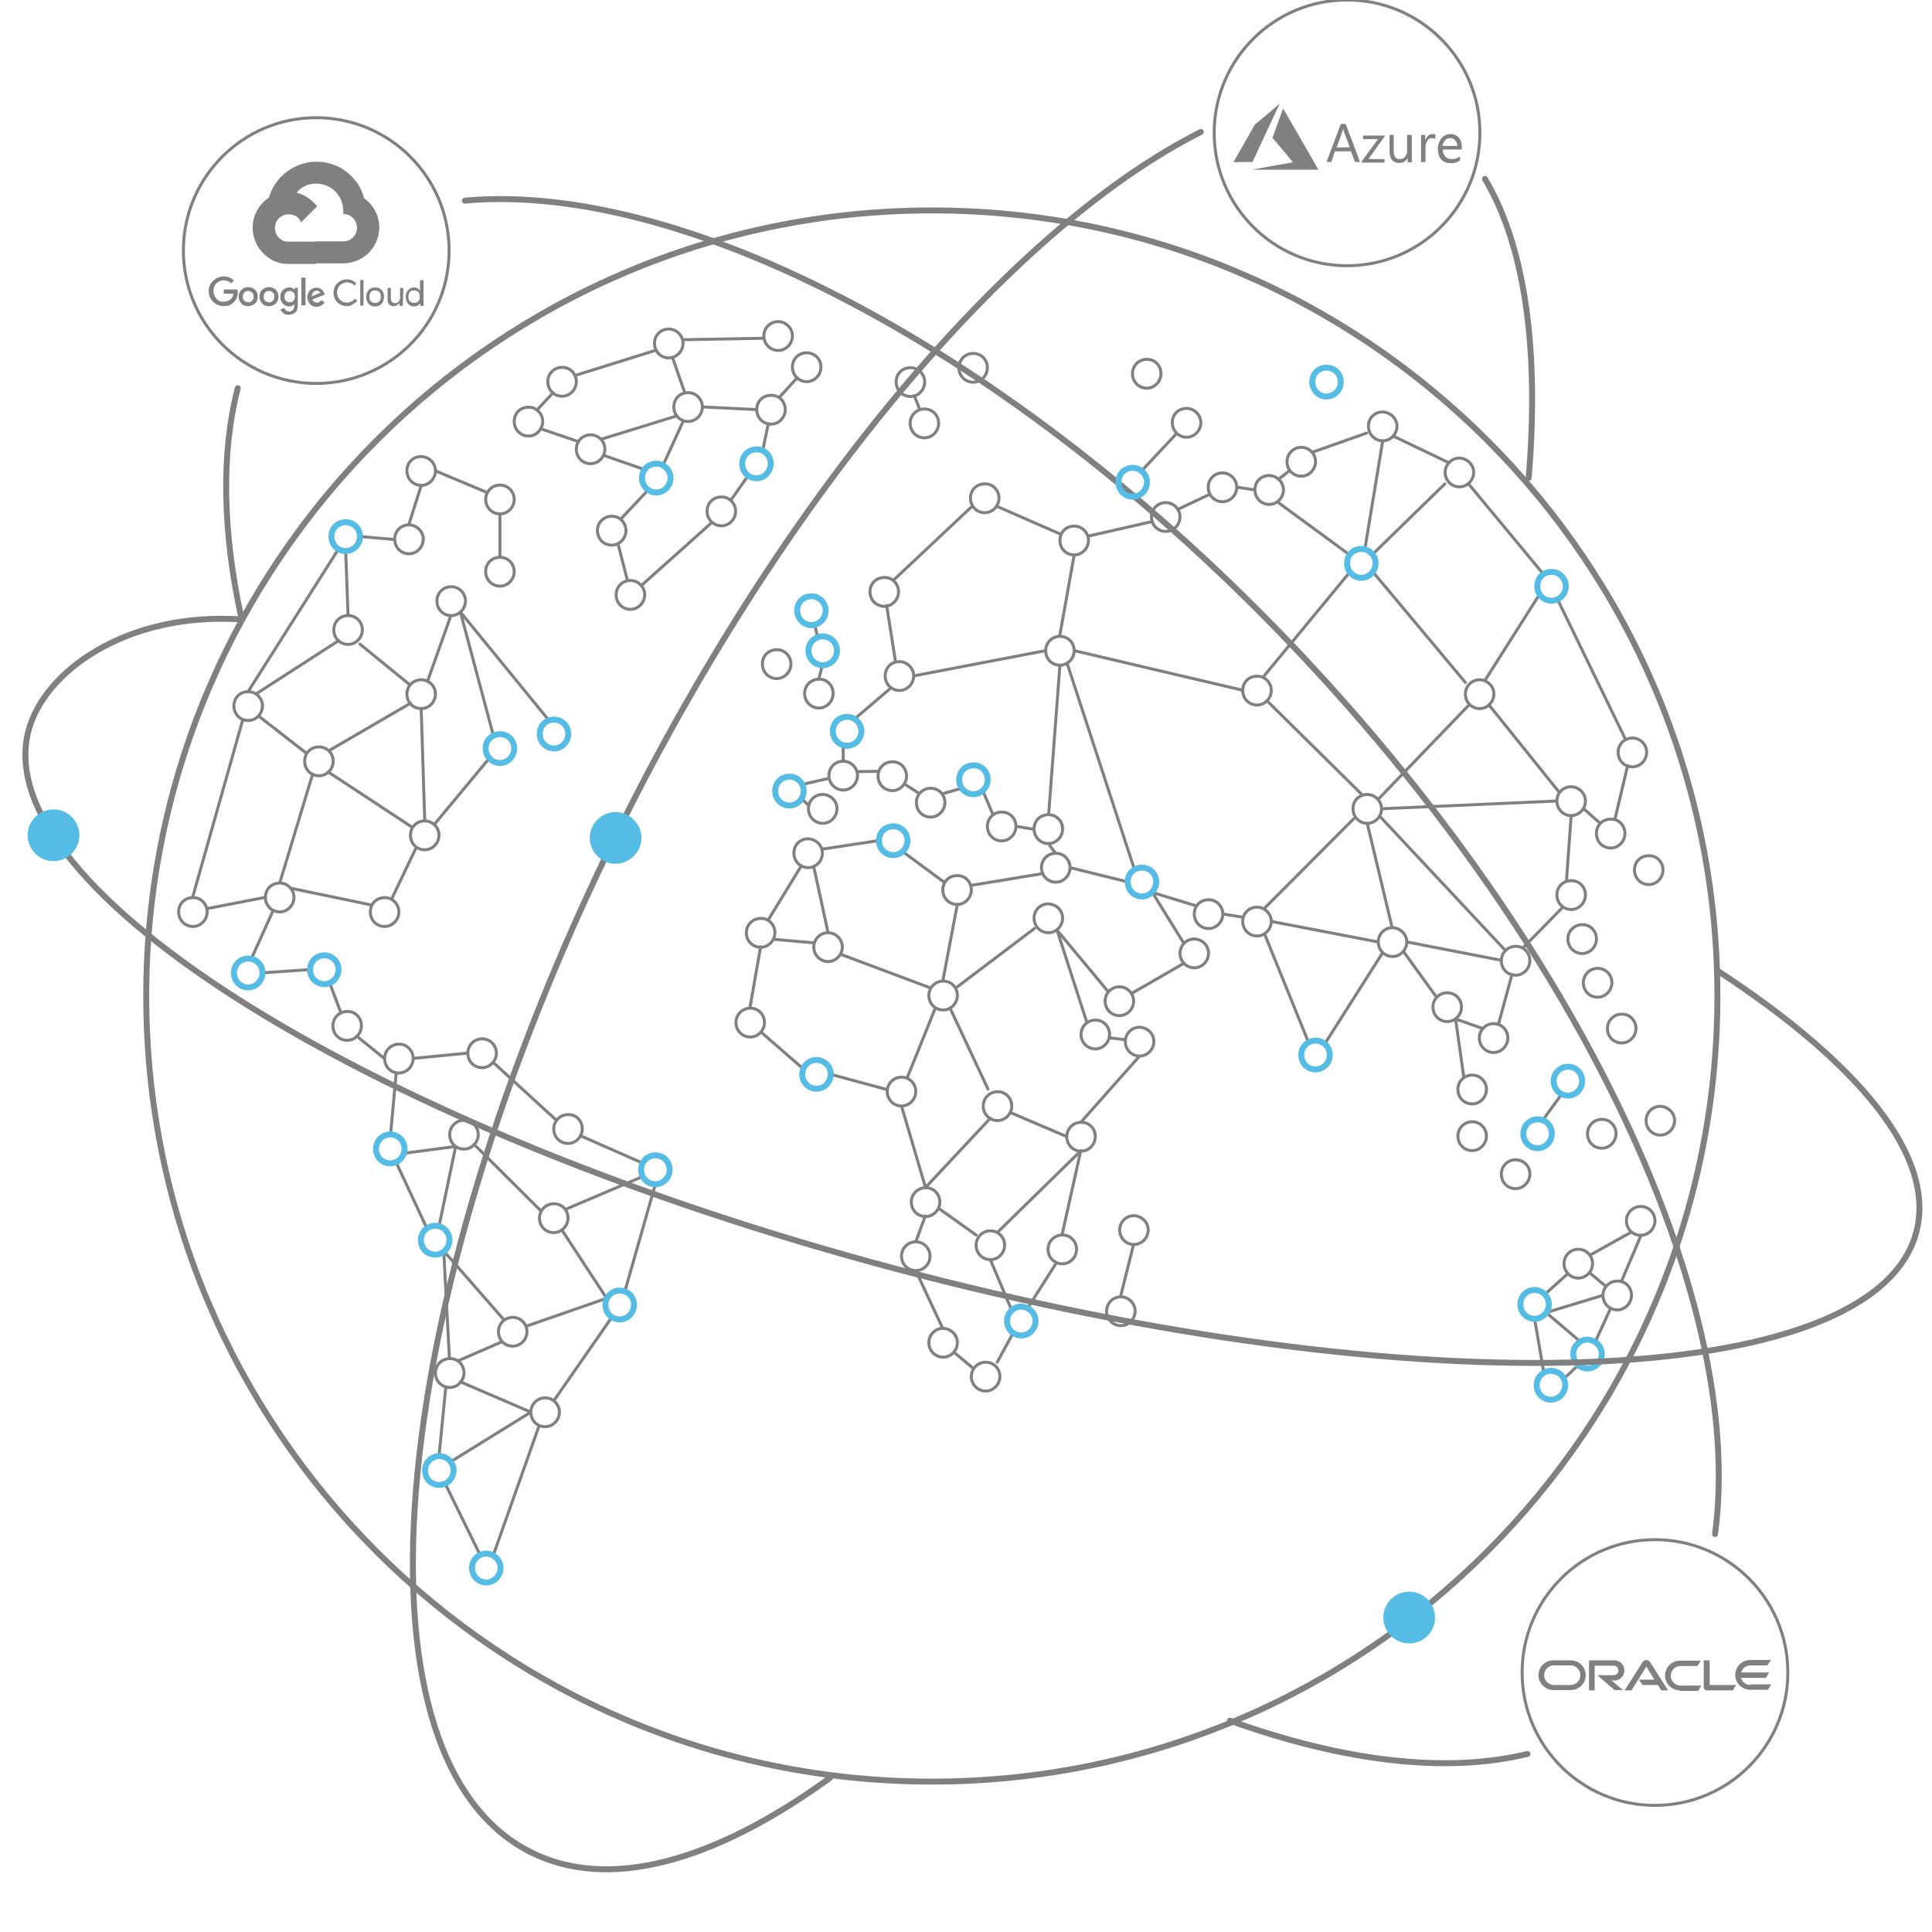 <?xml version="1.0" encoding="utf-8"?>
<!-- Generator: Adobe Illustrator 24.3.0, SVG Export Plug-In . SVG Version: 6.00 Build 0)  -->
<svg version="1.1" id="Layer_1" xmlns="http://www.w3.org/2000/svg" xmlns:xlink="http://www.w3.org/1999/xlink" x="0px" y="0px"
	 viewBox="0 0 650 650" style="enable-background:new 0 0 650 650;" xml:space="preserve">
<style type="text/css">
	.vpnremote0{fill:none;stroke:#808080;stroke-miterlimit:10;}
	.vpnremote1{fill:none;stroke:#808080;stroke-linecap:round;stroke-linejoin:round;stroke-miterlimit:10;}
	.vpnremote2{fill:none;stroke:#808080;stroke-width:2;stroke-linecap:round;stroke-linejoin:round;stroke-miterlimit:10;}
	.vpnremote3{fill:none;}
	.vpnremote4{fill:none;stroke:#55bde5;stroke-width:2;stroke-linecap:round;stroke-linejoin:round;stroke-miterlimit:10;}
	.vpnremote5{fill:#55bde5;}
	.vpnremote6{fill:#808080;}
</style>
<circle class="vpnremote0" cx="453.2" cy="44.7" r="44.7"/>
<circle class="vpnremote0" cx="106.4" cy="84.3" r="44.7"/>
<circle class="vpnremote0" cx="556.8" cy="562.7" r="44.7"/>
<g>
	<path class="vpnremote1" d="M336.4,463.1c0,2.6-2.1,4.9-4.8,4.9c-2.6,0-4.8-2.1-4.8-4.9c0-2.6,2.1-4.8,4.8-4.8
		C334.3,458.3,336.4,460.4,336.4,463.1z M322.1,451.7c0,2.6-2.1,4.9-4.8,4.9c-2.6,0-4.8-2.1-4.8-4.9c0-2.6,2.1-4.8,4.8-4.8
		C319.9,447,322.1,449.1,322.1,451.7z M362.2,420.3c0,2.6-2.1,4.9-4.8,4.9c-2.6,0-4.8-2.1-4.8-4.9c0-2.6,2.1-4.8,4.8-4.8
		S362.2,417.6,362.2,420.3z M368.5,382.4c0,2.6-2.1,4.9-4.8,4.9c-2.6,0-4.8-2.1-4.8-4.9c0-2.6,2.1-4.8,4.8-4.8
		C366.4,377.5,368.5,379.7,368.5,382.4z M388.2,350.4c0,2.6-2.1,4.9-4.8,4.9c-2.6,0-4.8-2.1-4.8-4.9c0-2.6,2.1-4.8,4.8-4.8
		C386.1,345.7,388.2,347.8,388.2,350.4z M373.3,348c0,2.6-2.1,4.9-4.8,4.9c-2.6,0-4.8-2.1-4.8-4.9c0-2.6,2.1-4.8,4.8-4.8
		C371.2,343.1,373.3,345.4,373.3,348z M357.5,308.9c0,2.6-2.1,4.9-4.8,4.9c-2.6,0-4.8-2.1-4.8-4.9c0-2.7,2.1-4.8,4.8-4.8
		C355.4,304.2,357.5,306.3,357.5,308.9z M381.4,336.8c0,2.6-2.1,4.9-4.8,4.9c-2.6,0-4.8-2.1-4.8-4.9c0-2.6,2.1-4.8,4.8-4.8
		S381.4,334.2,381.4,336.8z M406.6,320.7c0,2.6-2.1,4.9-4.8,4.9c-2.6,0-4.8-2.1-4.8-4.9c0-2.6,2.1-4.8,4.8-4.8
		C404.5,316,406.6,318.1,406.6,320.7z M360,291.9c0,2.6-2.1,4.9-4.8,4.9c-2.6,0-4.8-2.1-4.8-4.9s2.1-4.8,4.8-4.8
		C357.8,287,360,289.2,360,291.9z M357.5,278.9c0,2.6-2.1,4.9-4.8,4.9c-2.6,0-4.8-2.1-4.8-4.9s2.1-4.8,4.8-4.8
		S357.5,276.2,357.5,278.9z M341.8,278c0,2.6-2.1,4.9-4.8,4.9s-4.8-2.1-4.8-4.9c0-2.7,2.1-4.8,4.8-4.8S341.8,275.3,341.8,278z
		 M326.8,299.4c0,2.6-2.1,4.9-4.8,4.9c-2.6,0-4.8-2.1-4.8-4.9s2.1-4.8,4.8-4.8C324.7,294.5,326.8,296.7,326.8,299.4z M276.7,287
		c0,2.6-2.1,4.9-4.8,4.9c-2.6,0-4.8-2.1-4.8-4.9s2.1-4.8,4.8-4.8C274.5,282.3,276.7,284.4,276.7,287z M305,261.1
		c0,2.6-2.1,4.9-4.8,4.9c-2.6,0-4.8-2.1-4.8-4.9c0-2.7,2.1-4.8,4.8-4.8C302.9,256.2,305,258.4,305,261.1z M317.9,270
		c0,2.6-2.1,4.9-4.8,4.9s-4.8-2.1-4.8-4.9c0-2.6,2.1-4.8,4.8-4.8S317.9,267.3,317.9,270z M307.4,227.4c0,2.6-2.1,4.9-4.8,4.9
		c-2.6,0-4.8-2.1-4.8-4.9s2.1-4.8,4.8-4.8C305.2,222.6,307.4,224.8,307.4,227.4z M302.3,199.1c0,2.6-2.1,4.9-4.8,4.9
		c-2.6,0-4.8-2.1-4.8-4.9s2.1-4.8,4.8-4.8C300.1,194.2,302.3,196.3,302.3,199.1z M336.1,167.6c0,2.6-2.1,4.9-4.8,4.9
		c-2.6,0-4.8-2.1-4.8-4.9s2.1-4.8,4.8-4.8C334,162.7,336.1,164.9,336.1,167.6z M366.2,181.8c0,2.6-2.1,4.9-4.8,4.9s-4.8-2.1-4.8-4.9
		s2.1-4.8,4.8-4.8S366.2,179.2,366.2,181.8z M397,173.9c0,2.6-2.1,4.9-4.8,4.9c-2.6,0-4.8-2.1-4.8-4.9c0-2.7,2.1-4.8,4.8-4.8
		C394.8,169.1,397,171.2,397,173.9z M416.1,163.9c0,2.6-2.1,4.9-4.8,4.9c-2.6,0-4.8-2.1-4.8-4.9c0-2.7,2.1-4.8,4.8-4.8
		C413.9,159.1,416.1,161.3,416.1,163.9z M442.6,155.3c0,2.6-2.1,4.9-4.8,4.9s-4.8-2.1-4.8-4.9c0-2.6,2.1-4.8,4.8-4.8
		S442.6,152.7,442.6,155.3z M431.8,164.8c0,2.6-2.1,4.9-4.8,4.9c-2.6,0-4.8-2.1-4.8-4.9s2.1-4.8,4.8-4.8
		C429.6,160,431.8,162.2,431.8,164.8z M470,143.4c0,2.6-2.1,4.9-4.8,4.9c-2.6,0-4.8-2.1-4.8-4.9s2.1-4.8,4.8-4.8
		C467.8,138.7,470,140.8,470,143.4z M495.8,158.9c0,2.6-2.1,4.9-4.8,4.9c-2.6,0-4.8-2.1-4.8-4.9c0-2.6,2.1-4.8,4.8-4.8
		C493.6,154.2,495.8,156.3,495.8,158.9z M554,253.1c0,2.6-2.1,4.9-4.8,4.9s-4.8-2.1-4.8-4.9c0-2.7,2.1-4.8,4.8-4.8
		S554,250.5,554,253.1z M546.7,280.4c0,2.6-2.1,4.9-4.8,4.9s-4.8-2.1-4.8-4.9s2.1-4.8,4.8-4.8C544.6,275.5,546.7,277.7,546.7,280.4z
		 M533.4,269.5c0,2.6-2.1,4.9-4.8,4.9c-2.6,0-4.8-2.1-4.8-4.9s2.1-4.8,4.8-4.8C531.2,264.7,533.4,266.9,533.4,269.5z M533.4,301.1
		c0,2.6-2.1,4.9-4.8,4.9c-2.6,0-4.8-2.1-4.8-4.9s2.1-4.8,4.8-4.8C531.2,296.2,533.4,298.3,533.4,301.1z M514.7,323.2
		c0,2.6-2.1,4.9-4.8,4.9s-4.8-2.1-4.8-4.9c0-2.6,2.1-4.8,4.8-4.8C512.6,318.3,514.7,320.5,514.7,323.2z M507.3,349.2
		c0,2.6-2.1,4.9-4.8,4.9c-2.6,0-4.8-2.1-4.8-4.9c0-2.6,2.1-4.8,4.8-4.8C505.2,344.4,507.3,346.5,507.3,349.2z M491.7,338.8
		c0,2.6-2.1,4.9-4.8,4.9c-2.6,0-4.8-2.1-4.8-4.9c0-2.6,2.1-4.8,4.8-4.8C489.5,334,491.7,336.1,491.7,338.8z M473.3,316.9
		c0,2.6-2.1,4.9-4.8,4.9c-2.6,0-4.8-2.1-4.8-4.9c0-2.6,2.1-4.8,4.8-4.8C471.1,312.2,473.3,314.3,473.3,316.9z M427.7,310
		c0,2.6-2.1,4.9-4.8,4.9c-2.6,0-4.8-2.1-4.8-4.9c0-2.7,2.1-4.8,4.8-4.8C425.5,305.2,427.7,307.4,427.7,310L427.7,310z M464.8,272.1
		c0,2.6-2.1,4.9-4.8,4.9c-2.6,0-4.8-2.1-4.8-4.9s2.1-4.8,4.8-4.8C462.6,267.3,464.8,269.5,464.8,272.1z M502.6,233.5
		c0,2.6-2.1,4.9-4.8,4.9c-2.6,0-4.8-2.1-4.8-4.9c0-2.6,2.1-4.8,4.8-4.8C500.3,228.7,502.6,230.8,502.6,233.5z M361.4,218.9
		c0,2.6-2.1,4.9-4.8,4.9s-4.8-2.1-4.8-4.9c0-2.6,2.1-4.8,4.8-4.8C359.3,214.1,361.4,216.2,361.4,218.9z M427.7,232.3
		c0,2.6-2.1,4.9-4.8,4.9c-2.6,0-4.8-2.1-4.8-4.9s2.1-4.8,4.8-4.8C425.5,227.4,427.7,229.6,427.7,232.3z M411.4,307.5
		c0,2.6-2.1,4.9-4.8,4.9c-2.6,0-4.8-2.1-4.8-4.9s2.1-4.8,4.8-4.8S411.4,304.9,411.4,307.5z M500.1,366.5c0,2.6-2.1,4.9-4.8,4.9
		s-4.8-2.1-4.8-4.9c0-2.7,2.1-4.8,4.8-4.8S500.1,363.9,500.1,366.5z M556.8,410.7c0,2.6-2.1,4.9-4.8,4.9s-4.8-2.1-4.8-4.9
		c0-2.6,2.1-4.8,4.8-4.8S556.8,408.1,556.8,410.7z M381.9,441.1c0,2.6-2.1,4.9-4.8,4.9c-2.6,0-4.8-2.1-4.8-4.9
		c0-2.6,2.1-4.8,4.8-4.8C379.6,436.3,381.9,438.4,381.9,441.1z M386.3,413.8c0,2.6-2.1,4.9-4.8,4.9c-2.6,0-4.8-2.1-4.8-4.9
		c0-2.6,2.1-4.8,4.8-4.8C384.1,409.1,386.3,411.2,386.3,413.8z M550.4,346c0,2.6-2.1,4.9-4.8,4.9s-4.8-2.1-4.8-4.9
		c0-2.6,2.1-4.8,4.8-4.8C548.2,341.1,550.4,343.3,550.4,346z M559.5,292.7c0,2.6-2.1,4.9-4.8,4.9c-2.6,0-4.8-2.1-4.8-4.9
		s2.1-4.8,4.8-4.8C557.3,287.8,559.5,289.9,559.5,292.7z M563.4,377c0,2.6-2.1,4.9-4.8,4.9c-2.6,0-4.8-2.1-4.8-4.9
		c0-2.6,2.1-4.8,4.8-4.8C561.2,372.3,563.4,374.4,563.4,377z M543.7,381.4c0,2.6-2.1,4.9-4.8,4.9s-4.8-2.1-4.8-4.9
		c0-2.6,2.1-4.8,4.8-4.8C541.5,376.5,543.7,378.7,543.7,381.4z M514.7,395c0,2.6-2.1,4.9-4.8,4.9s-4.8-2.1-4.8-4.9
		c0-2.6,2.1-4.8,4.8-4.8C512.6,390.2,514.7,392.3,514.7,395z M500.1,382.2c0,2.6-2.1,4.9-4.8,4.9s-4.8-2.1-4.8-4.9
		c0-2.6,2.1-4.8,4.8-4.8S500.1,379.6,500.1,382.2z M542.3,330.6c0,2.6-2.1,4.9-4.8,4.9s-4.8-2.1-4.8-4.9c0-2.6,2.1-4.8,4.8-4.8
		S542.3,327.9,542.3,330.6z M537.1,315.9c0,2.6-2.1,4.9-4.8,4.9c-2.6,0-4.8-2.1-4.8-4.9c0-2.6,2.1-4.8,4.8-4.8
		C534.9,311,537.1,313.1,537.1,315.9z M535.8,425.1c0,2.6-2.1,4.9-4.8,4.9c-2.6,0-4.8-2.1-4.8-4.9c0-2.6,2.1-4.8,4.8-4.8
		C533.6,420.3,535.8,422.4,535.8,425.1z M548.9,435.8c0,2.6-2.1,4.9-4.8,4.9c-2.6,0-4.8-2.1-4.8-4.9c0-2.6,2.1-4.8,4.8-4.8
		C546.8,430.9,548.9,433,548.9,435.8z M280.3,233.3c0,2.6-2.1,4.9-4.8,4.9c-2.6,0-4.8-2.1-4.8-4.9c0-2.6,2.1-4.8,4.8-4.8
		C278.1,228.4,280.3,230.5,280.3,233.3z M266.1,223.4c0,2.6-2.1,4.9-4.8,4.9c-2.6,0-4.8-2.1-4.8-4.9s2.1-4.8,4.8-4.8
		C263.9,218.5,266.1,220.7,266.1,223.4z M260.7,313.8c0,2.6-2.1,4.9-4.8,4.9c-2.6,0-4.8-2.1-4.8-4.9c0-2.6,2.1-4.8,4.8-4.8
		C258.6,308.9,260.7,311.1,260.7,313.8z M257.2,344c0,2.6-2.1,4.9-4.8,4.9c-2.6,0-4.8-2.1-4.8-4.9c0-2.6,2.1-4.8,4.8-4.8
		C255,339.1,257.2,341.3,257.2,344z M283.4,318.6c0,2.6-2.1,4.9-4.8,4.9c-2.6,0-4.8-2.1-4.8-4.9c0-2.6,2.1-4.8,4.8-4.8
		C281.2,313.8,283.4,316,283.4,318.6z M322.1,334.9c0,2.6-2.1,4.9-4.8,4.9c-2.6,0-4.8-2.1-4.8-4.9c0-2.6,2.1-4.8,4.8-4.8
		C319.9,330,322.1,332.1,322.1,334.9z M340.4,372.1c0,2.6-2.1,4.9-4.8,4.9c-2.6,0-4.8-2.1-4.8-4.9c0-2.6,2.1-4.8,4.8-4.8
		C338.1,367.2,340.4,369.3,340.4,372.1z M338,418.9c0,2.6-2.1,4.9-4.8,4.9c-2.6,0-4.8-2.1-4.8-4.9c0-2.6,2.1-4.8,4.8-4.8
		S338,416.3,338,418.9z M312.9,422.6c0,2.6-2.1,4.9-4.8,4.9c-2.6,0-4.8-2.1-4.8-4.9c0-2.6,2.1-4.8,4.8-4.8
		C310.8,417.8,312.9,420,312.9,422.6z M316.2,404.4c0,2.6-2.1,4.9-4.8,4.9c-2.6,0-4.8-2.1-4.8-4.9c0-2.6,2.1-4.8,4.8-4.8
		C314,399.5,316.2,401.7,316.2,404.4z M308.1,367.2c0,2.6-2.1,4.9-4.8,4.9c-2.6,0-4.8-2.1-4.8-4.9c0-2.6,2.1-4.8,4.8-4.8
		C306,362.4,308.1,364.6,308.1,367.2z M315.8,142.4c0,2.6-2.1,4.9-4.8,4.9c-2.6,0-4.8-2.1-4.8-4.9c0-2.6,2.1-4.8,4.8-4.8
		C313.7,137.6,315.8,139.7,315.8,142.4z M311.1,128.5c0,2.6-2.1,4.9-4.8,4.9c-2.6,0-4.8-2.1-4.8-4.9c0-2.8,2.1-4.8,4.8-4.8
		C308.9,123.7,311.1,125.8,311.1,128.5z M332.2,123.7c0,2.6-2.1,4.9-4.8,4.9c-2.6,0-4.8-2.1-4.8-4.9c0-2.6,2.1-4.8,4.8-4.8
		C330.1,118.9,332.2,121,332.2,123.7z M390.6,125.7c0,2.6-2.1,4.9-4.8,4.9c-2.6,0-4.8-2.1-4.8-4.9c0-2.6,2.1-4.8,4.8-4.8
		C388.5,120.8,390.6,123,390.6,125.7z M404,142.2c0,2.6-2.1,4.9-4.8,4.9c-2.6,0-4.8-2.1-4.8-4.9s2.1-4.8,4.8-4.8
		C401.8,137.4,404,139.6,404,142.2z M307.6,133.1l1.9,4.8 M384.1,158.4l11.8-12.6 M216.9,200.1c0,2.6-2.1,4.9-4.8,4.9
		s-4.8-2.1-4.8-4.9c0-2.7,2.1-4.8,4.8-4.8C214.7,195.3,216.9,197.4,216.9,200.1z M188.2,475.1c0,2.6-2.1,4.9-4.8,4.9
		s-4.8-2.1-4.8-4.9c0-2.6,2.1-4.8,4.8-4.8S188.2,472.5,188.2,475.1z M156.1,461.9c0,2.6-2.1,4.9-4.8,4.9c-2.6,0-4.8-2.1-4.8-4.9
		c0-2.6,2.1-4.8,4.8-4.8C154,457,156.1,459.1,156.1,461.9z M177.3,448c0,2.6-2.1,4.9-4.8,4.9s-4.8-2.1-4.8-4.9
		c0-2.6,2.1-4.8,4.8-4.8S177.3,445.4,177.3,448z M195.9,379.8c0,2.6-2.1,4.9-4.8,4.9s-4.8-2.1-4.8-4.9c0-2.6,2.1-4.8,4.8-4.8
		C193.8,374.9,195.9,377,195.9,379.8z M167,354.3c0,2.6-2.1,4.9-4.8,4.9s-4.8-2.1-4.8-4.9c0-2.6,2.1-4.8,4.8-4.8
		S167,351.7,167,354.3z M139,356.1c0,2.6-2.1,4.9-4.8,4.9s-4.8-2.1-4.8-4.9c0-2.6,2.1-4.8,4.8-4.8C136.8,351.2,139,353.4,139,356.1z
		 M121.6,345.1c0,2.6-2.1,4.9-4.8,4.9s-4.8-2.1-4.8-4.9c0-2.6,2.1-4.8,4.8-4.8C119.5,340.2,121.6,342.4,121.6,345.1z M69.7,306.8
		c0,2.6-2.1,4.9-4.8,4.9c-2.6,0-4.8-2.1-4.8-4.9s2.1-4.8,4.8-4.8C67.6,301.9,69.7,304.2,69.7,306.8z M98.9,301.9
		c0,2.6-2.1,4.9-4.8,4.9s-4.8-2.1-4.8-4.9s2.1-4.8,4.8-4.8S98.9,299.3,98.9,301.9z M134.2,306.8c0,2.6-2.1,4.9-4.8,4.9
		s-4.8-2.1-4.8-4.9s2.1-4.8,4.8-4.8C132,301.9,134.2,304.2,134.2,306.8z M147.7,281c0,2.6-2.1,4.9-4.8,4.9s-4.8-2.1-4.8-4.9
		s2.1-4.8,4.8-4.8S147.7,278.4,147.7,281z M156.6,202.2c0,2.6-2.1,4.9-4.8,4.9s-4.8-2.1-4.8-4.9c0-2.7,2.1-4.8,4.8-4.8
		S156.6,199.6,156.6,202.2z M146.5,233.5c0,2.6-2.1,4.9-4.8,4.9s-4.8-2.1-4.8-4.9c0-2.7,2.1-4.8,4.8-4.8
		C144.3,228.7,146.5,230.8,146.5,233.5z M121.9,211.9c0,2.6-2.1,4.9-4.8,4.9s-4.8-2.1-4.8-4.9c0-2.7,2.1-4.8,4.8-4.8
		C119.8,207.1,121.9,209.2,121.9,211.9z M146.5,158.4c0,2.6-2.1,4.9-4.8,4.9c-2.6,0-4.8-2.1-4.8-4.9s2.1-4.8,4.8-4.8
		C144.4,153.7,146.5,155.8,146.5,158.4z M142.4,181.4c0,2.6-2.1,4.9-4.8,4.9s-4.8-2.1-4.8-4.9s2.1-4.8,4.8-4.8
		C140.1,176.6,142.4,178.7,142.4,181.4z M173,168c0,2.6-2.1,4.9-4.8,4.9c-2.6,0-4.8-2.1-4.8-4.9c0-2.6,2.1-4.8,4.8-4.8
		S173,165.4,173,168z M173,192.3c0,2.6-2.1,4.9-4.8,4.9c-2.6,0-4.8-2.1-4.8-4.9s2.1-4.8,4.8-4.8S173,189.6,173,192.3z M88.3,237.5
		c0,2.6-2.1,4.9-4.8,4.9s-4.8-2.1-4.8-4.9s2.1-4.8,4.8-4.8S88.3,234.9,88.3,237.5z M112.1,256.1c0,2.6-2.1,4.9-4.8,4.9
		s-4.8-2.1-4.8-4.9s2.1-4.8,4.8-4.8S112.1,253.4,112.1,256.1z M160.9,381.7c0,2.6-2.1,4.9-4.8,4.9s-4.8-2.1-4.8-4.9
		c0-2.6,2.1-4.8,4.8-4.8C158.7,376.8,160.9,379.1,160.9,381.7z M191.1,409.8c0,2.6-2.1,4.9-4.8,4.9s-4.8-2.1-4.8-4.9
		c0-2.6,2.1-4.8,4.8-4.8C188.9,404.9,191.1,407,191.1,409.8z M210.6,178.5c0,2.6-2.1,4.9-4.8,4.9s-4.8-2.1-4.8-4.9
		c0-2.7,2.1-4.8,4.8-4.8C208.5,173.6,210.6,175.9,210.6,178.5z M247.5,172c0,2.6-2.1,4.9-4.8,4.9c-2.6,0-4.8-2.1-4.8-4.9
		s2.1-4.8,4.8-4.8C245.2,167.1,247.5,169.3,247.5,172z M264.2,137.8c0,2.6-2.1,4.9-4.8,4.9c-2.6,0-4.8-2.1-4.8-4.9s2.1-4.8,4.8-4.8
		C262.1,132.9,264.2,135.1,264.2,137.8z M276.2,123.5c0,2.6-2.1,4.9-4.8,4.9c-2.6,0-4.8-2.1-4.8-4.9s2.1-4.8,4.8-4.8
		C274.1,118.7,276.2,120.8,276.2,123.5z M266.6,113c0,2.6-2.1,4.9-4.8,4.9c-2.6,0-4.8-2.1-4.8-4.9c0-2.6,2.1-4.8,4.8-4.8
		C264.3,108.2,266.6,110.3,266.6,113z M229.8,115.5c0,2.6-2.1,4.9-4.8,4.9s-4.8-2.1-4.8-4.9c0-2.7,2.1-4.8,4.8-4.8
		C227.6,110.7,229.8,112.9,229.8,115.5z M193.9,128.4c0,2.6-2.1,4.9-4.8,4.9s-4.8-2.1-4.8-4.9c0-2.7,2.1-4.8,4.8-4.8
		C191.6,123.5,193.9,125.6,193.9,128.4z M182.6,141.8c0,2.6-2.1,4.9-4.8,4.9c-2.6,0-4.8-2.1-4.8-4.9s2.1-4.8,4.8-4.8
		C180.3,136.9,182.6,139.1,182.6,141.8z M203.5,151.1c0,2.6-2.1,4.9-4.8,4.9s-4.8-2.1-4.8-4.9c0-2.7,2.1-4.8,4.8-4.8
		S203.5,148.5,203.5,151.1z M236.3,136.9c0,2.6-2.1,4.9-4.8,4.9s-4.8-2.1-4.8-4.9s2.1-4.8,4.8-4.8S236.3,134.3,236.3,136.9z
		 M211.1,195.3l-3.2-12.4 M208.8,174.7l9.3-9.9 M216.9,158l-13.8-4.8 M216,196.8l23.6-21.1 M245.8,168.4l6-8.5 M256.6,151.6l1.9-9.1
		 M254.6,137.8l-18.3-0.9 M262.1,133.8l6.1-6.7 M257,113.8l-27.4,0.5 M226.3,120.4l4.1,11.8 M220.8,117.8l-26.9,8.4 M186.1,132.1
		l-5.2,5.6 M194.7,148.6l-12.9-4.4 M227.8,139.9l-25.6,7.9 M229.8,141.8l-6.3,13.8 M161.5,523.1L149.7,499 M151.6,491.8l27-16.7
		 M178.6,475.1l-23.7-10.2 M154,457.9l14.9-6.5 M169.6,444.1L149.4,421 M177.3,446.1l26.8-9.3 M204.1,436.8l-14.8-22.6 M190.2,406.9
		l25.4-10.8 M216.2,391.3l-20.7-9.1 M147.7,412.6l5.6-26.9 M153.4,385.7L136,388 M131.4,381.7l1.9-20.8 M139,356.1l18.4-1.8
		 M165.9,357.4l21.3,19.5 M159.5,385l22.5,22.4 M129.3,356.1l-9.3-7.5 M114.5,340.2l-3.6-9.5 M104.3,326.2l-16,1.1 M84.6,322.5
		l7.3-16.2 M89.3,301.9l-19.7,3.8 M64.8,301.9l16.9-59.8 M86.1,233.5l27.9-18 M121.1,216.7l16.8,13.7 M143.8,229.3l7.9-22.2
		 M154.9,205.9l29.8,36.5 M166,247.5l-11.1-41.6 M141.7,238.3l1.2,37.9 M140.1,285l-8.4,17.6 M97.7,298.8l27.4,5.7 M87,240.9
		l16.2,12.6 M110.6,252.6l27.5-16 M110.4,259.7l28.4,18.7 M105.2,260.4l-11.1,36.7 M117.1,207.1l-0.8-21.7 M121.1,180.5l11.6,1
		 M137.5,176.6l4.2-13.2 M146.5,158.4l16.9,7.1 M168.2,172.9v14.6 M320.9,454.9l6.7,5.6 M335.5,458.3l4.9-9 M340.4,440.9l-7.2-17.1
		 M346,439.7l9.2-14.5 M317.2,447l-9.1-19.5 M308.1,417.8l3.2-8.7 M316.2,406.8l12.2,8.7 M311.4,399.5l21.8-23.3 M303.3,372.1
		l8.1,27.5 M340.4,374.5l18.5,7.9 M335.5,414.7l28.2-27.6 M357.3,415.5l6.3-28.3 M363.7,377.5l19.7-22.2 M373.5,349.2l5.1,0.6
		 M365.7,344.1l-10.1-31.3 M372.9,333.7l-17.3-20.8 M380.6,334.3l17.7-10.2 M398,316.9l-10.4-16.8 M402.6,304.8l-15.1-4.6
		 M411.4,307.5l6.9,1.1 M425.4,314.1l14.6,36 M445.7,351.2l19.5-30.7 M472.1,320l11.2,15.5 M489.7,342.7l2.8,19.9 M499,346.1
		l-9.3-3.3 M504.2,344.4l4.5-16.6 M512.3,319l13.6-13.9 M527,296.5l1.6-22.1 M532.7,272l5.7,5 M543.3,275.7l4.3-18.1 M546.9,248.8
		L524,201.6 M519.3,193.2L494,162.7 M487.5,155.7l-18.8-9 M465.2,148.3l-6,36.4 M459.8,145.7l-18.4,6.5 M433.9,158.3l-3.8,3
		 M429.7,168.8l24.4,17.9 M422.1,164.8l-6-0.9 M406.4,166.6l-10.2,4.8 M387.5,175.5l-21.5,4.9 M357,179.8l-21.7-9.5 M327.2,170.2
		l-26.7,25.1 M298.3,203.7l3,19 M274.1,210.1l0.9,4 M276.7,223.7l-1.2,4.7 M287.5,241.9l12.3-10.5 M283.7,250.7v5.5 M278.8,261.9
		l-8.9,2 M269.7,268.7l2.3,2.2 M304.2,263.7l5.1,3.3 M316.9,267.1l6.7-1.9 M330.6,265.9l3.5,8.2 M341.8,278l6.1,1 M353.2,284.5
		l1.9,2.5 M350.9,293.9l-24.3,4 M317.9,297l-14.2-10.5 M295.7,282.8l-19.2,2.9 M269.6,291.3l-11.2,18.3 M273.8,291.7l4.8,22.1
		 M282.7,321l30.4,11.4 M322.1,304.2l-4.9,25.8 M348,312.4L322.1,332 M319.6,339.1l12.8,27.3 M314.5,339.6l-9.2,22.8 M297.8,366.4
		l-17.7-4.8 M269.9,359.3L256,347.2 M252.3,339.1l3.6-20.6 M260.2,316l13.5,1.2 M307.4,227.4l44.4-8.5 M361.4,186.7l-4.9,27.4
		 M361.4,218.9l56.6,13.3 M356.6,223.7l-3.8,50.4 M426.2,235.7l31.8,31.4 M463.6,269l30.7-31.9 M500.9,237.1l23.8,29.6 M518,199.9
		l-18.2,28.7 M486.1,162.8l-24,23.4 M461.9,192.4l31.1,37.2 M454.2,192.4l-28.9,35 M425.2,305.8l30.2-30.3 M460,277l8.4,35.2
		 M464.2,274.6l42.3,45.2 M427.7,310l35.9,6.9 M473.3,316.9l31.9,6.2 M464.8,272.1l59-2.6 M381.4,291.7L359,223.1 M360,291.9
		l19.4,4.8 M519.3,461.2l-3-17.5 M519.7,435.5l7.8-7 M534.9,422.3l14-7.8 M552.1,415.6l-6.5,15.3 M541.9,440.1l-4.9,10.7
		 M526.1,463.9l4.9-4.6 M531,450.8l-10.8-9.2 M539.3,435.8l-19.1,5.8 M540.3,432.8l-5.6-4.7 M519.1,376.8l6.4-8.8 M381.4,418.6
		l-4.4,17.6 M165.9,523.4l15.5-43.8 M147.7,489.9l2.3-23.4 M151.2,457l-1.9-36 M186.3,471.3l19.6-28.2 M210.3,434.2l10.2-35.8
		 M133.4,391.3l10.2,21.9 M146.1,277.4l18.6-22.4 M83.4,232.8l30.5-48.1"/>
	<path class="vpnremote1" d="M281.6,272.1c0,2.6-2.1,4.9-4.8,4.9c-2.6,0-4.8-2.1-4.8-4.9s2.1-4.8,4.8-4.8
		C279.4,267.3,281.6,269.4,281.6,272.1z"/>
	<path class="vpnremote1" d="M288.5,260.9c0,2.6-2.1,4.9-4.8,4.9c-2.6,0-4.8-2.1-4.8-4.9s2.1-4.8,4.8-4.8
		C286.3,256.1,288.5,258.3,288.5,260.9z"/>
	<line class="vpnremote1" x1="288.3" y1="259.6" x2="295.7" y2="259.5"/>
	<path id="svg-concept_17_" class="vpnremote2" d="M577.8,335.1c0,145.9-118.4,264.3-264.3,264.3S49.2,481,49.2,335.1
		S167.6,70.8,313.5,70.8C459.4,70.7,577.8,189,577.8,335.1z"/>
	<path class="vpnremote2" d="M499.6,60.2c13.6,22.8,18.3,57.9,14.7,100.6 M279.3,598.1c-38.8,28.2-74.6,38.4-101,24.9
		c-63.7-32.4-48.5-189.7,33.7-351.5C268.8,159.8,342.7,75.3,404,44.4 M513.9,590.1c-27.7,6.7-62.2,2.4-100.1-11.2 M564.1,419.7
		c12.1,35.9,16.6,69,12.9,96.4"/>
	<path class="vpnremote2" d="M156.4,67.5c75.1-6.8,188.5,52.6,284.9,156.6c59.8,64.5,102.2,134.2,122.8,195.5"/>
	<path class="vpnremote2" d="M81.3,208.4c-6.4-29.3-7-55.7-1.3-77.8"/>
</g>
<animateMotion  accumulate="none" additive="replace" begin="0s" calcMode="paced" dur="2s" fill="freeze" path="M0, 0 65 0 -65" restart="always">
	</animateMotion>
<path class="vpnremote3" d="M166.9,257.2C166.9,257.3,166.8,257.3,166.9,257.2z"/>
<g>
	<path id="svg-concept" class="vpnremote4" d="M225.3,393.5c0,2.6-2.1,4.9-4.8,4.9s-4.8-2.1-4.8-4.9c0-2.6,2.1-4.8,4.8-4.8S225.3,390.9,225.3,393.5z"/>
	<path id="svg-concept" class="vpnremote4" d="M213.3,439c0,2.6-2.1,4.9-4.8,4.9s-4.8-2.1-4.8-4.9c0-2.6,2.1-4.8,4.8-4.8S213.3,436.3,213.3,439z"/>
	<path id="svg-concept" class="vpnremote4" d="M168.4,527.5c0,2.6-2.1,4.9-4.8,4.9c-2.6,0-4.8-2.1-4.8-4.9c0-2.6,2.1-4.8,4.8-4.8
		C166.1,522.7,168.4,524.9,168.4,527.5z"/>
	<path id="svg-concept" class="vpnremote4" d="M152.6,494.7c0,2.6-2.1,4.9-4.8,4.9s-4.8-2.1-4.8-4.9c0-2.6,2.1-4.8,4.8-4.8S152.6,492.1,152.6,494.7z"/>
	<path id="svg-concept" class="vpnremote4" d="M136.1,386.5c0,2.6-2.1,4.9-4.8,4.9s-4.8-2.1-4.8-4.9c0-2.6,2.1-4.8,4.8-4.8S136.1,383.8,136.1,386.5z"/>
	<path id="svg-concept" class="vpnremote4" d="M151.2,417.2c0,2.6-2.1,4.9-4.8,4.9s-4.8-2.1-4.8-4.9c0-2.6,2.1-4.8,4.8-4.8S151.2,414.5,151.2,417.2z"/>
	<path id="svg-concept" class="vpnremote4" d="M191.2,246.9c0,2.6-2.1,4.9-4.8,4.9s-4.8-2.1-4.8-4.9s2.1-4.8,4.8-4.8S191.2,244.3,191.2,246.9z"/>
	<path id="svg-concept" class="vpnremote4" d="M121.1,180.5c0,2.6-2.1,4.9-4.8,4.9c-2.6,0-4.8-2.1-4.8-4.9s2.1-4.8,4.8-4.8S121.1,177.8,121.1,180.5z"/>
	<path id="svg-concept" class="vpnremote4" d="M173,251.8c0,2.6-2.1,4.9-4.8,4.9c-2.6,0-4.8-2.1-4.8-4.9s2.1-4.8,4.8-4.8C170.9,247,173,249.1,173,251.8z"/>
	<path id="svg-concept" class="vpnremote4" d="M113.9,326.2c0,2.6-2.1,4.9-4.8,4.9c-2.6,0-4.8-2.1-4.8-4.9c0-2.6,2.1-4.8,4.8-4.8
		C111.8,321.4,113.9,323.6,113.9,326.2z"/>
	<path id="svg-concept" class="vpnremote4" d="M88.3,327.3c0,2.6-2.1,4.9-4.8,4.9s-4.8-2.1-4.8-4.9c0-2.7,2.1-4.8,4.8-4.8S88.3,324.6,88.3,327.3z"/>
	<g>
		<path id="svg-concept" class="vpnremote4" d="M259.3,156c0,2.6-2.1,4.9-4.8,4.9s-4.8-2.1-4.8-4.9c0-2.7,2.1-4.8,4.8-4.8C257.2,151.1,259.3,153.3,259.3,156
			z"/>
		
			<animate  accumulate="none" additive="replace" attributeName="opacity" calcMode="linear" dur="1s" fill="remove" repeatCount="indefinite" restart="always" values="0;1;0">
			</animate>
	</g>
	<path id="svg-concept" class="vpnremote4" d="M225.6,160.8c0,2.6-2.1,4.9-4.8,4.9c-2.6,0-4.8-2.1-4.8-4.9s2.1-4.8,4.8-4.8
		C223.4,156,225.6,158.2,225.6,160.8z"/>
	<path id="svg-concept" class="vpnremote4" d="M348.4,444.4c0,2.6-2.1,4.9-4.8,4.9c-2.6,0-4.8-2.1-4.8-4.9c0-2.6,2.1-4.8,4.8-4.8
		C346.2,439.7,348.4,441.8,348.4,444.4z"/>
	<path id="svg-concept" class="vpnremote4" d="M305.3,282.8c0,2.6-2.1,4.9-4.8,4.9c-2.6,0-4.8-2.1-4.8-4.9c0-2.7,2.1-4.8,4.8-4.8
		C303.2,278,305.3,280.1,305.3,282.8z"/>
	<path id="svg-concept" class="vpnremote4" d="M279.5,361.4c0,2.6-2.1,4.9-4.8,4.9c-2.6,0-4.8-2.1-4.8-4.9c0-2.6,2.1-4.8,4.8-4.8
		C277.4,356.7,279.5,358.8,279.5,361.4z"/>
	<path id="svg-concept" class="vpnremote4" d="M270.4,266.1c0,2.6-2.1,4.9-4.8,4.9s-4.8-2.1-4.8-4.9c0-2.7,2.1-4.8,4.8-4.8S270.4,263.5,270.4,266.1z"/>
	<path id="svg-concept" class="vpnremote4" d="M289.8,246c0,2.6-2.1,4.9-4.8,4.9c-2.6,0-4.8-2.1-4.8-4.9s2.1-4.8,4.8-4.8C287.6,241.1,289.8,243.4,289.8,246z
		"/>
	<g>
		<path id="svg-concept" class="vpnremote4" d="M526.6,466c0,2.6-2.1,4.9-4.8,4.9s-4.8-2.1-4.8-4.9c0-2.6,2.1-4.8,4.8-4.8S526.6,463.3,526.6,466z"/>
		
			<animate  accumulate="none" additive="replace" attributeName="opacity" calcMode="linear" dur="1s" fill="remove" repeatCount="indefinite" restart="always" values="0;1;0">
			</animate>
	</g>
	<path id="svg-concept" class="vpnremote4" d="M538.9,455.5c0,2.6-2.1,4.9-4.8,4.9s-4.8-2.1-4.8-4.9c0-2.6,2.1-4.8,4.8-4.8
		C536.7,450.8,538.9,452.9,538.9,455.5z"/>
	<path id="svg-concept" class="vpnremote4" d="M521.1,438.8c0,2.6-2.1,4.9-4.8,4.9c-2.6,0-4.8-2.1-4.8-4.9c0-2.6,2.1-4.8,4.8-4.8
		C518.9,434,521.1,436.2,521.1,438.8z"/>
	<g>
		<path id="svg-concept" class="vpnremote4" d="M332.3,262.3c0,2.6-2.1,4.9-4.8,4.9s-4.8-2.1-4.8-4.9s2.1-4.8,4.8-4.8C330.2,257.4,332.3,259.6,332.3,262.3z"
			/>
		
			<animate  accumulate="none" additive="replace" attributeName="opacity" calcMode="linear" dur="1s" fill="remove" repeatCount="indefinite" restart="always" values="0;1;0">
			</animate>
	</g>
	<path id="svg-concept" class="vpnremote4" d="M447.4,354.9c0,2.6-2.1,4.9-4.8,4.9s-4.8-2.1-4.8-4.9c0-2.6,2.1-4.8,4.8-4.8S447.4,352.3,447.4,354.9z"/>
	<path id="svg-concept" class="vpnremote4" d="M389,296.7c0,2.6-2.1,4.9-4.8,4.9c-2.6,0-4.8-2.1-4.8-4.9s2.1-4.8,4.8-4.8C386.9,291.9,389,294,389,296.7z"/>
	<g>
		<path id="svg-concept" class="vpnremote4" d="M522.1,381.4c0,2.6-2.1,4.9-4.8,4.9c-2.6,0-4.8-2.1-4.8-4.9c0-2.6,2.1-4.8,4.8-4.8
			C520,376.5,522.1,378.7,522.1,381.4z"/>
		
			<animate  accumulate="none" additive="replace" attributeName="opacity" calcMode="linear" dur="1s" fill="remove" repeatCount="indefinite" restart="always" values="0;1;0">
			</animate>
	</g>
	<path id="svg-concept" class="vpnremote4" d="M532.3,363.7c0,2.6-2.1,4.9-4.8,4.9c-2.6,0-4.8-2.1-4.8-4.9c0-2.6,2.1-4.8,4.8-4.8
		C530.1,358.8,532.3,361,532.3,363.7z"/>
	<path id="svg-concept" class="vpnremote4" d="M281.6,218.9c0,2.6-2.1,4.9-4.8,4.9c-2.6,0-4.8-2.1-4.8-4.9c0-2.6,2.1-4.8,4.8-4.8
		C279.4,214.1,281.6,216.2,281.6,218.9z"/>
	<path id="svg-concept" class="vpnremote4" d="M277.8,205.4c0,2.6-2.1,4.9-4.8,4.9c-2.6,0-4.8-2.1-4.8-4.9s2.1-4.8,4.8-4.8
		C275.6,200.6,277.8,202.8,277.8,205.4z"/>
	<g>
		<path id="svg-concept" class="vpnremote4" d="M526.8,197.2c0,2.6-2.1,4.9-4.8,4.9s-4.8-2.1-4.8-4.9s2.1-4.8,4.8-4.8C524.6,192.4,526.8,194.6,526.8,197.2z"
			/>
		
			<animate  accumulate="none" additive="replace" attributeName="opacity" calcMode="linear" dur="1s" fill="remove" repeatCount="indefinite" restart="always" values="0;1;0">
			</animate>
	</g>
	<g>
		<path id="svg-concept" class="vpnremote4" d="M462.8,189.5c0,2.6-2.1,4.9-4.8,4.9c-2.6,0-4.8-2.1-4.8-4.9s2.1-4.8,4.8-4.8
			C460.7,184.7,462.8,186.9,462.8,189.5z"/>
		
			<animate  accumulate="none" additive="replace" attributeName="opacity" calcMode="linear" dur="1s" fill="remove" repeatCount="indefinite" restart="always" values="0;1;0">
			</animate>
	</g>
	<path id="svg-concept" class="vpnremote4" d="M385.9,162.2c0,2.6-2.1,4.9-4.8,4.9c-2.6,0-4.8-2.1-4.8-4.9s2.1-4.8,4.8-4.8
		C383.6,157.4,385.9,159.5,385.9,162.2z"/>
	<path id="svg-concept" class="vpnremote4" d="M451.1,128.5c0,2.6-2.1,4.9-4.8,4.9c-2.6,0-4.8-2.1-4.8-4.9c0-2.8,2.1-4.8,4.8-4.8S451.1,125.8,451.1,128.5z"
		/>
</g>
<path class="vpnremote2" d="M577.7,326.5c47.8,31.2,73.8,62.7,67,88.1c-14.2,53.4-167.8,58.9-343.2,12.3S-4.6,299.2,9.6,245.8
	c5.2-19.8,32.8-40,71.7-37.4"/>
<g>
	<g>
		<circle id="svg-ico" class="vpnremote5" cx="474.1" cy="544.2" r="8.7"/>
		
			<animateTransform  accumulate="none" additive="replace" attributeName="transform" calcMode="linear" dur="10s" fill="remove" from="0 320 335" repeatCount="indefinite" restart="always" to="-360 310 335" type="rotate">
			</animateTransform>
	</g>
	<path id="svg-ico" class="vpnremote5" d="M215.8,281.9c0,4.8-4,8.7-8.7,8.7c-4.8,0-8.7-4-8.7-8.7s4-8.7,8.7-8.7C211.9,273.3,215.8,277.2,215.8,281.9z"
		/>
	
		<ellipse transform="matrix(1 -1.020250e-02 1.020250e-02 1 -2.866 0.198)" id="svg-ico" class="vpnremote5" cx="18" cy="281" rx="8.7" ry="8.7"/>
</g>
<path class="vpnremote6" d="M428.2,55.8c3.7-0.6,6.7-1.2,6.7-1.2h0.1l-3.4-4.1c-1.9-2.3-3.5-4.1-3.5-4.1l3.6-9.9c0,0,2.4,4.2,5.9,10.2
	c3.2,5.6,5.9,10.2,5.9,10.3v0.1h-11h-11C421.6,57,428.2,55.8,428.2,55.8z"/>
<path class="vpnremote6" d="M470.5,54.8c-1.7-0.1-2.7-1.1-2.9-2.8c-0.1-0.5-0.1-0.5-0.1-3.6v-3h0.7h0.7v2.9c0,2.6,0,2.9,0,3.1
	c0.1,0.7,0.3,1.2,0.6,1.6c0.3,0.3,0.6,0.5,1,0.5c0.2,0,0.8,0,1,0c0.5-0.1,0.8-0.3,1.1-0.6c0.4-0.4,0.6-0.9,0.8-1.5v-0.2v-2.9v-2.9
	h0.8h0.8V50v4.6h-0.7h-0.7v-0.7c0-0.5,0-0.7,0-0.7s0,0.1-0.1,0.1c-0.3,0.5-0.7,0.9-1.2,1.2C471.8,54.7,471.2,54.9,470.5,54.8
	L470.5,54.8z"/>
<path class="vpnremote6" d="M491.8,49.2c0-1.2-0.4-2.2-1-2.9s-1.4-1.1-2.4-1.2c-0.4,0-1,0-1.3,0.1c-0.6,0.1-1.2,0.4-1.6,0.8
	c-0.2,0.1-0.5,0.5-0.6,0.6c-0.6,0.7-0.9,1.7-1.1,2.7c-0.1,0.4,0,1.1,0,1.7c0.2,1.5,0.8,2.6,1.9,3.3c0.5,0.3,1.1,0.5,1.7,0.6
	c0.3,0,1.1,0,1.4,0c0.8-0.1,1.5-0.4,2.2-0.8l0.2-0.1v-0.7c0-0.6,0-0.7,0-0.7l-0.1,0.1c-0.6,0.4-1.3,0.7-2,0.8c-0.3,0-0.8,0.1-1.1,0
	c-0.6-0.1-1.2-0.3-1.6-0.7c-0.2-0.2-0.5-0.6-0.7-1s-0.3-0.9-0.3-1.4v-0.1h3.2h3.2v-0.4C491.8,49.8,491.8,49.4,491.8,49.2z
	 M490.3,49.1h-2.5h-2.5V49c0-0.2,0.1-0.5,0.2-0.6c0.2-0.5,0.4-0.9,0.8-1.3c0.3-0.3,0.7-0.5,1.2-0.6c0.2,0,0.7-0.1,0.9,0
	c0.5,0.1,0.8,0.3,1.1,0.6C489.9,47.5,490.3,48.3,490.3,49.1L490.3,49.1z"/>
<path class="vpnremote6" d="M452.8,41.9l-0.1-0.2h-0.8h-0.8l-2.4,6.4c-1.3,3.5-2.4,6.4-2.4,6.4s0.2,0,0.8,0h0.8l0.6-1.7
	c0.3-1,0.6-1.8,0.6-1.8v-0.1h2.7h2.7l0.7,1.8l0.7,1.8h0.8c0.5,0,0.8,0,0.8,0C457.7,54.6,453,42.4,452.8,41.9z M451.9,49.6
	c-1.2,0-2.2,0-2.2,0s0.4-1.2,1-2.7c0.5-1.5,1-2.8,1-2.9c0.1-0.2,0.1-0.5,0.1-0.6c0-0.2,0-0.2,0.1,0c0.1,0.5,0.1,0.6,1.2,3.4
	c0.6,1.5,1,2.7,1,2.7S453.2,49.6,451.9,49.6z"/>
<path class="vpnremote6" d="M458.2,54.4v-0.2l2.7-3.7l2.7-3.7h-2.5h-2.5v-0.6v-0.6h3.6h3.6v0.2V46l-2.7,3.7c-1.5,2.1-2.7,3.8-2.7,3.8
	s1.2,0,2.7,0h2.7v0.6v0.6H462h-3.8L458.2,54.4L458.2,54.4z"/>
<path class="vpnremote6" d="M478.1,54.6c0,0,0-2.1,0-4.6v-4.6h0.7h0.7v0.9c0,0.5,0,0.9,0,0.9s0-0.1,0.1-0.2c0.2-0.5,0.5-0.9,0.8-1.3
	c0.3-0.3,0.7-0.5,1.2-0.6c0.1,0,0.2,0,0.5,0s0.5,0,0.7,0.1h0.1V46v0.8l-0.2-0.1c-0.3-0.2-0.6-0.2-1-0.2c-0.2,0-0.4,0-0.6,0.1
	c-0.4,0.1-0.7,0.4-0.9,0.8c-0.3,0.5-0.6,1.2-0.6,1.8c0,0.1,0,1,0,2.7v2.6h-0.7C478.4,54.6,478.1,54.6,478.1,54.6z"/>
<path class="vpnremote6" d="M415,54.5c0,0,1.6-2.8,3.6-6.3l3.6-6.3l4.2-3.5c2.3-2,4.2-3.6,4.2-3.6s0,0.1-0.1,0.2s-2.1,4.5-4.6,9.8l-4.5,9.7
	h-3.3C416.5,54.6,415,54.6,415,54.5z"/>
<path class="vpnremote6" d="M112.2,63.8h1.4l3.7-3.7l0.2-1.5c-2.9-2.7-6.8-4.2-11-4.2c-7.6,0-14.3,5.3-16.1,12.4c0.3-0.3,1.4,0,1.4,0
	l7.5-1.2c0,0,0.3-0.7,0.5-0.7C102.6,61.1,108.3,60.8,112.2,63.8L112.2,63.8z"/>
<path class="vpnremote6" d="M122.5,66.7c-0.8-3.2-2.5-5.9-5.1-8.2l-5.3,5.3c2.2,1.7,3.4,4.4,3.4,7.3V72c2.5,0,4.6,2,4.6,4.6s-2,4.6-4.6,4.6
	h-9.3l-0.8,1v5.6l0.8,0.8h9.3c6.6,0,12.1-5.4,12.1-12.1C127.6,72.5,125.6,68.9,122.5,66.7L122.5,66.7z"/>
<path class="vpnremote6" d="M97,88.8h9.3v-7.5H97c-0.7,0-1.4-0.2-1.9-0.3l-1.4,0.3l-3.7,3.7l-0.3,1.2C91.8,88,94.3,88.8,97,88.8L97,88.8z"
	/>
<path class="vpnremote6" d="M97,64.5C90.4,64.5,85,70,85,76.6c0,3.7,1.7,7.3,4.8,9.7l5.4-5.4c-1.7-0.7-2.7-2.4-2.7-4.2c0-2.5,2-4.6,4.6-4.6
	c1.9,0,3.6,1,4.2,2.7l5.4-5.4C104.3,66.4,100.9,64.5,97,64.5L97,64.5z"/>
<path class="vpnremote6" d="M75.3,103c-1.4,0-2.6-0.5-3.6-1.5s-1.5-2.1-1.5-3.5s0.5-2.6,1.5-3.5c1-1,2.2-1.5,3.6-1.5c1.3,0,2.5,0.5,3.4,1.4
	l-0.9,0.9c-0.6-0.6-1.6-1-2.5-1c-1,0-1.8,0.4-2.5,1c-0.6,0.6-1,1.6-1,2.6c0,1,0.4,1.8,1,2.6c0.6,0.7,1.6,1.1,2.5,1
	c1,0,1.8-0.4,2.5-1c0.4-0.4,0.6-1,0.7-1.7h-3.2v-1.4h4.6C80,97.7,80,98,80,98.3c0,1.4-0.4,2.4-1.2,3.2C77.9,102.6,76.7,103,75.3,103
	L75.3,103z"/>
<path class="vpnremote6" d="M85.8,97.5c-0.6-0.6-1.4-0.9-2.3-0.9c-0.9,0-1.6,0.3-2.3,0.9c-0.6,0.6-0.9,1.4-0.9,2.3s0.3,1.6,0.9,2.3
	s1.4,0.9,2.3,0.9c0.9,0,1.6-0.3,2.3-0.9s0.9-1.4,0.9-2.3S86.5,98.2,85.8,97.5z M84.8,101.2c-0.4,0.4-0.7,0.5-1.3,0.5
	c-0.5,0-0.9-0.2-1.3-0.5l0,0c-0.4-0.4-0.5-0.8-0.5-1.4s0.2-1,0.5-1.4c0.4-0.4,0.8-0.5,1.3-0.5s0.9,0.2,1.3,0.5
	c0.4,0.4,0.5,0.8,0.5,1.4C85.4,100.4,85.2,100.8,84.8,101.2z"/>
<path class="vpnremote6" d="M92.8,97.5c-0.6-0.6-1.4-0.9-2.3-0.9s-1.6,0.3-2.3,0.9c-0.6,0.6-0.9,1.4-0.9,2.3s0.3,1.6,0.9,2.3
	s1.4,0.9,2.3,0.9s1.6-0.3,2.3-0.9c0.6-0.6,0.9-1.4,0.9-2.3S93.4,98.2,92.8,97.5z M91.8,101.2c-0.4,0.4-0.7,0.5-1.3,0.5
	c-0.5,0-0.9-0.2-1.3-0.5l0,0c-0.4-0.4-0.5-0.8-0.5-1.4s0.2-1,0.5-1.4c0.4-0.4,0.8-0.5,1.3-0.5s0.9,0.2,1.3,0.5
	c0.4,0.4,0.5,0.8,0.5,1.4C92.3,100.4,92.1,100.8,91.8,101.2z"/>
<path class="vpnremote6" d="M99.1,96.9v0.5H99c-0.2-0.2-0.4-0.4-0.7-0.5c-0.3-0.2-0.6-0.2-1-0.2c-0.8,0-1.6,0.3-2.1,0.9
	c-0.6,0.6-0.9,1.4-0.9,2.3c0,0.8,0.3,1.6,0.9,2.3c0.6,0.6,1.3,0.9,2.1,0.9c0.7,0,1.3-0.3,1.6-0.7H99v0.5c0,0.6-0.2,1.1-0.5,1.4
	c-0.3,0.4-0.7,0.5-1.3,0.5c-0.4,0-0.7-0.1-1-0.4c-0.3-0.3-0.5-0.5-0.6-0.8l-1.2,0.5c0.2,0.5,0.5,0.9,1,1.3c0.5,0.4,1.1,0.5,1.8,0.5
	l0,0c0.9,0,1.6-0.3,2.2-0.8s0.8-1.4,0.8-2.5v-5.8L99.1,96.9L99.1,96.9z M98.7,101.2c-0.3,0.4-0.7,0.5-1.2,0.5l0,0
	c-0.5,0-0.9-0.2-1.3-0.5c-0.4-0.4-0.5-0.8-0.5-1.4s0.2-1,0.5-1.4c0.4-0.4,0.7-0.5,1.3-0.5c0.5,0,0.9,0.2,1.2,0.5
	c0.4,0.4,0.5,0.8,0.5,1.4C99.2,100.4,99,100.8,98.7,101.2z"/>
<rect x="101.4" y="93.4" class="vpnremote6" width="1.4" height="9.3"/>
<path class="vpnremote6" d="M106.6,101.8c-0.7,0-1.2-0.4-1.6-1l4.3-1.7l-0.2-0.4c-0.1-0.2-0.2-0.5-0.3-0.6c-0.2-0.3-0.4-0.5-0.5-0.6
	c-0.3-0.3-0.5-0.5-0.8-0.5c-0.4-0.2-0.7-0.2-1.1-0.2c-0.8,0-1.6,0.3-2.1,0.9c-0.5,0.5-0.9,1.4-0.9,2.3s0.3,1.6,0.9,2.3
	s1.4,0.9,2.3,0.9l0,0c0.6,0,1.2-0.2,1.6-0.5c0.5-0.3,0.8-0.6,1-1l-1.1-0.7C107.8,101.5,107.3,101.8,106.6,101.8z M104.9,99.7
	c0-0.5,0.2-1,0.5-1.4c0.4-0.4,0.7-0.5,1.2-0.5c0.3,0,0.5,0.1,0.7,0.2c0.2,0.1,0.4,0.3,0.5,0.5L104.9,99.7L104.9,99.7z"/>
<path class="vpnremote6" d="M116.7,103c-1.3,0-2.4-0.5-3.2-1.3s-1.3-1.9-1.3-3.2c0-1.3,0.5-2.4,1.3-3.2s1.9-1.3,3.2-1.3
	c1.3,0,2.4,0.5,3.2,1.4l-0.7,0.7c-0.5-0.7-1.4-1.1-2.4-1.1c-0.9,0-1.7,0.3-2.4,0.9c-0.6,0.6-1,1.5-1,2.5s0.4,1.8,1,2.5
	c0.6,0.6,1.5,0.9,2.4,0.9c1,0,1.9-0.5,2.7-1.3l0.7,0.7c-0.4,0.5-0.9,0.8-1.5,1.1C118.1,102.9,117.4,103,116.7,103L116.7,103z"/>
<rect x="121.2" y="94.2" class="vpnremote6" width="1.1" height="8.6"/>
<path class="vpnremote6" d="M128.4,97.6c-0.5-0.6-1.3-0.9-2.2-0.9s-1.6,0.3-2.2,0.9c-0.5,0.6-0.8,1.4-0.8,2.3s0.3,1.6,0.8,2.3
	c0.5,0.6,1.3,0.9,2.2,0.9s1.6-0.3,2.2-0.9c0.5-0.6,0.8-1.4,0.8-2.3S129,98.2,128.4,97.6z M127.6,101.4c-0.4,0.4-0.8,0.5-1.4,0.5
	s-1-0.2-1.4-0.5s-0.5-0.9-0.5-1.6c0-0.6,0.2-1.2,0.5-1.6c0.4-0.4,0.8-0.5,1.4-0.5s1,0.2,1.4,0.5c0.4,0.4,0.5,0.9,0.5,1.6
	C128.2,100.5,128,101,127.6,101.4z"/>
<path class="vpnremote6" d="M135.5,102.9h-1.1V102h-0.1c-0.2,0.3-0.5,0.5-0.7,0.7c-0.3,0.2-0.7,0.3-1.1,0.3c-0.7,0-1.3-0.2-1.6-0.6
	c-0.4-0.5-0.5-1.1-0.5-1.8v-3.7h1.1v3.5c0,1.1,0.5,1.6,1.5,1.6c0.5,0,0.8-0.2,1.1-0.5c0.3-0.4,0.5-0.8,0.5-1.3v-3.3h1.1L135.5,102.9
	L135.5,102.9z"/>
<path class="vpnremote6" d="M141.3,94.2v2.7l0.1,0.8h-0.1c-0.2-0.3-0.5-0.5-0.8-0.7c-0.4-0.2-0.7-0.3-1.2-0.3c-0.7,0-1.5,0.3-2,0.9
	c-0.5,0.6-0.8,1.4-0.8,2.3c0,0.9,0.3,1.6,0.8,2.3c0.5,0.6,1.2,0.9,2,0.9l0,0c0.5,0,0.8-0.1,1.2-0.3c0.4-0.2,0.6-0.5,0.8-0.7h0.1v0.8
	h1.1v-8.6h-1.2V94.2z M140.7,101.4c-0.4,0.4-0.8,0.5-1.4,0.5l0,0c-0.5,0-1-0.2-1.4-0.5s-0.5-0.9-0.5-1.6c0-0.6,0.2-1.2,0.5-1.6
	c0.4-0.4,0.8-0.5,1.4-0.5c0.5,0,1,0.2,1.4,0.5c0.4,0.4,0.5,0.9,0.5,1.6C141.3,100.6,141.1,101,140.7,101.4z"/>
<path class="vpnremote6" d="M551.4,565.1h5.2l-2.7-4.4l-5,8h-2.3l6.1-9.6c0.3-0.4,0.7-0.6,1.2-0.6s0.9,0.2,1.2,0.6l6.1,9.6h-2.3l-1.1-1.8
	h-5.2L551.4,565.1z"/>
<path class="vpnremote6" d="M575.2,566.9v-8.3h-2v9.1c0,0.2,0.1,0.5,0.3,0.7s0.4,0.3,0.7,0.3h8.8l1.1-1.8H575.2z"/>
<path class="vpnremote6" d="M543.1,565.4c1.9,0,3.4-1.5,3.4-3.4c0-1.9-1.5-3.4-3.4-3.4h-8.5v10.1h1.9v-8.3h6.4c0.9,0,1.6,0.7,1.6,1.6
	c0,0.9-0.7,1.6-1.6,1.6h-5.5l5.8,5h2.8l-3.9-3.3L543.1,565.4L543.1,565.4z"/>
<path class="vpnremote6" d="M528.5,558.6h-5.9c-2.8,0-5,2.3-5,5c0,2.7,2.3,5,5,5h5.9c2.8,0,5-2.3,5-5C533.5,560.9,531.3,558.6,528.5,558.6z
	 M528.4,566.9h-5.6c-1.8,0-3.3-1.5-3.3-3.3c0-1.8,1.5-3.3,3.3-3.3h5.6c1.8,0,3.3,1.5,3.3,3.3C531.7,565.4,530.2,566.9,528.4,566.9z"
	/>
<path class="vpnremote6" d="M565.2,568.7c-2.8,0-5-2.3-5-5c0-2.8,2.3-5,5-5h7l-1.1,1.8h-5.7c-1.8,0-3.3,1.5-3.3,3.3c0,1.8,1.5,3.3,3.3,3.3
	h7l-1.1,1.8h-6.1V568.7z"/>
<path class="vpnremote6" d="M588.9,566.9c-1.5,0-2.8-1-3.1-2.4h8.3l1.1-1.8h-9.4c0.4-1.4,1.6-2.4,3.1-2.4h5.7l1.2-1.8h-7c-2.8,0-5,2.3-5,5
	c0,2.8,2.3,5,5,5h6l1.1-1.8h-7"/>
</svg>
